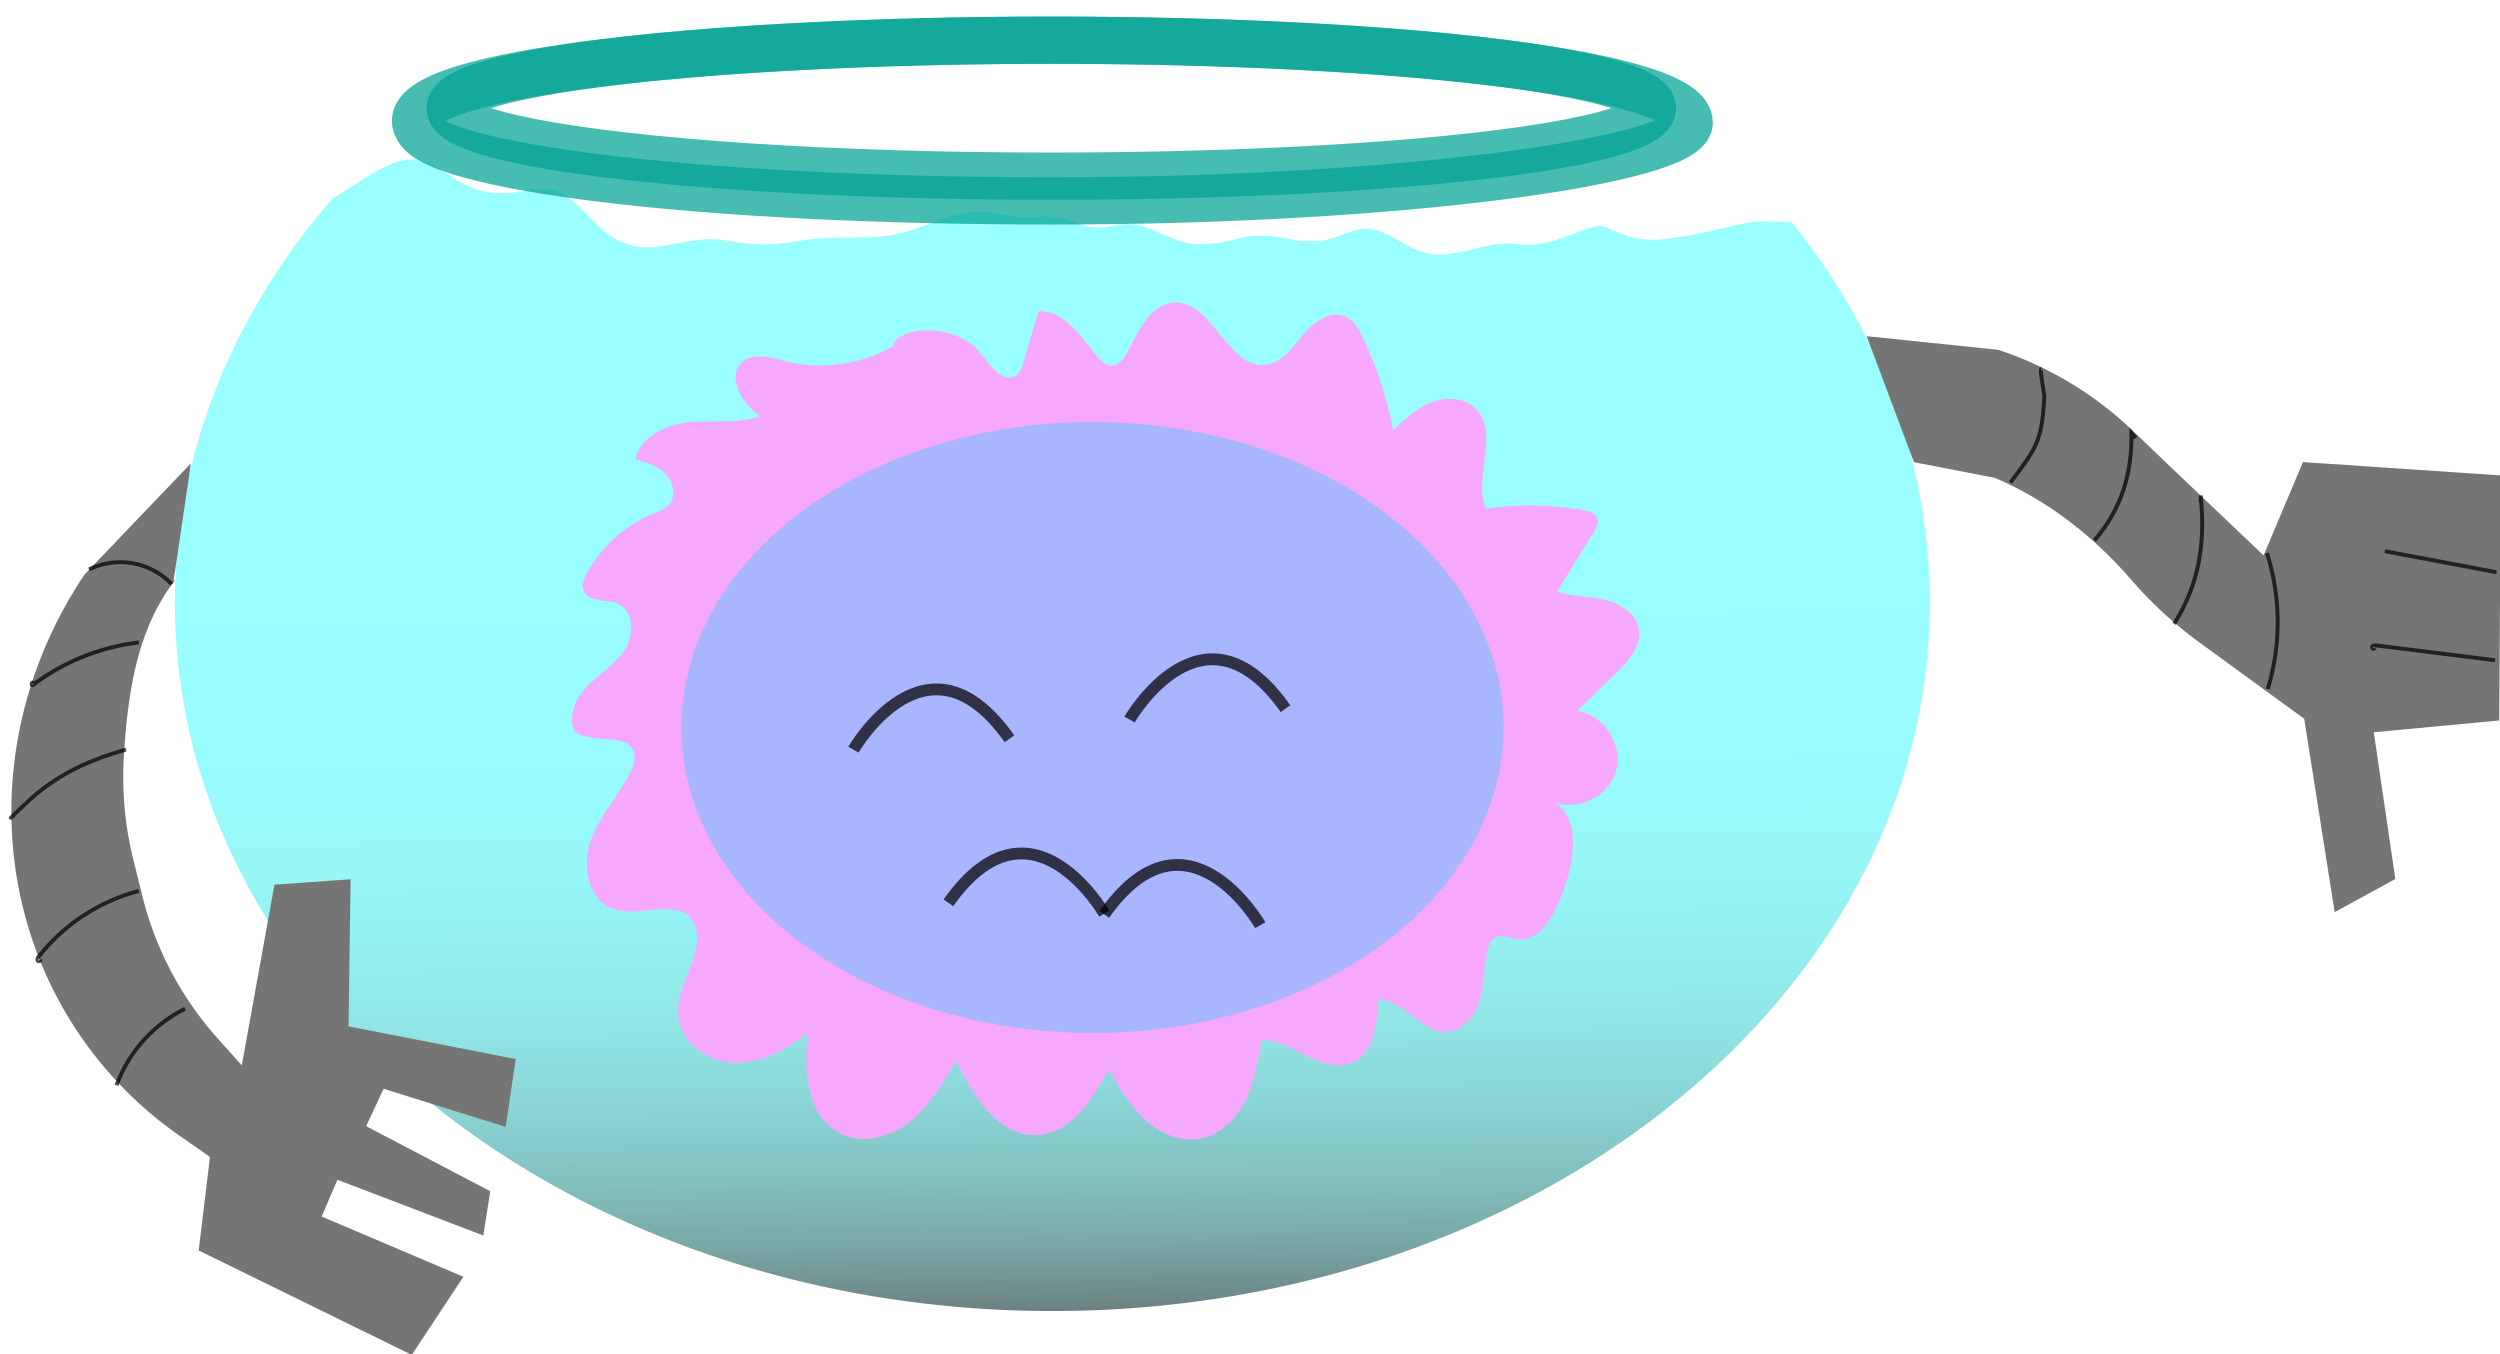 <svg xmlns="http://www.w3.org/2000/svg" xmlns:xlink="http://www.w3.org/1999/xlink" viewBox="0 0 635 344"><defs><style>.cls-1,.cls-2,.cls-6,.cls-7{opacity:0.72;}.cls-1{fill:url(#linear-gradient);}.cls-2,.cls-6,.cls-7{fill:none;stroke-miterlimit:10;}.cls-2{stroke:#00a292;stroke-width:12px;}.cls-3{fill:#757575;}.cls-4{fill:#f6a8ff;}.cls-5{fill:#a8b5ff;}.cls-6,.cls-7{stroke:#000;}.cls-6{stroke-width:3px;}</style><linearGradient id="linear-gradient" x1="266.77" y1="88.71" x2="268.88" y2="347.02" gradientUnits="userSpaceOnUse"><stop offset="0" stop-color="#73ffff"/><stop offset="0.35" stop-color="#72fdfd"/><stop offset="0.49" stop-color="#70f6f6"/><stop offset="0.59" stop-color="#6beaea"/><stop offset="0.68" stop-color="#65d8d8"/><stop offset="0.75" stop-color="#5cc2c2"/><stop offset="0.82" stop-color="#52a6a6"/><stop offset="0.88" stop-color="#468585"/><stop offset="0.93" stop-color="#375e5e"/><stop offset="0.98" stop-color="#283434"/><stop offset="1" stop-color="#212121"/></linearGradient></defs><g id="UI"><path class="cls-1" d="M455,56.38c-4.12.15-8-.47-12.14.41-7,1.51-14.53,3.55-21.7,4.06a21.93,21.93,0,0,1-9.35-1.46c-4-1.45-4.47-2.63-7.83-1.53-7.09,2.32-11.31,5-19.11,4.1-7.58-.82-14.15,3.67-21.75,2.52-5.72-.86-11-6.67-16.4-6.38-3.58.2-7,2.4-10.56,2.95a26,26,0,0,1-8.88-.38c-4.63-.83-7.87-1.25-12.48-.12A37,37,0,0,1,303.44,62c-6.14-.42-11.39-5.28-17.32-5.08-2.7.1-5.1,1-7.86.86-3.42-.22-6.16-2-9.48-2.58-3.61-.6-7.22.31-10.86-.12s-7.1-1.68-10.81-1.31c-7.33.75-14,5-21.36,6.07-7.57,1.06-15.23,0-22.76,1.34a46.14,46.14,0,0,1-18,0c-7-1.29-12,.79-18.75,1.58-5.72.67-10.62-1.77-14.68-5.74-5.73-5.6-8.51-10.3-17.39-8.69-5.49,1-10.26,1.29-15.45-1.13-6-2.78-10.28-8.33-17.44-6.19-6,1.79-11.1,6.27-16.68,9.24-25.32,29.16-40.18,64.66-40.18,103C44.47,252.49,144.23,333,267.3,333s222.84-80.48,222.84-179.75C490.14,117.11,477.38,84.09,455,56.38Z"/><ellipse class="cls-2" cx="267.03" cy="27.48" rx="152.71" ry="17.27"/><path class="cls-2" d="M107,33.76C93.26,19.17,178.38,10.21,267,10.21s162.06,8.55,162.06,20.93c0,9.54-73,19.89-161.62,19.89S115.51,42.85,107,33.76Z"/><path class="cls-3" d="M48.5,117.68l-27,28.21C4.26,171.54-1.33,202.72,6.1,231.59h0a99.34,99.34,0,0,0,39.31,56.74l7.92,5.55-2.86,23.74,54.12,26.53L117.7,324.3l-36-15.3,4-9.34,37.07,14.16,1.75-11.25L93,286.05l4.44-9.5,31,9.68L131,269l-42.48-8.31.54-37.36-19.35,1.38-8.29,45.89-6.12-6.83a84.64,84.64,0,0,1-19.14-36.2l-2.31-9.3a87.3,87.3,0,0,1-2.39-26.21h0c1-16.23,3.41-32.34,12.94-44.59l-.29-.05Z"/><path class="cls-3" d="M474.14,85.39l33.43,3.47a90.24,90.24,0,0,1,34.91,21.28l8,7.65,24.47,23.29,10-23.71,50.23,3.39L634.82,183l-31.88,3,5.48,37.26L593,231.68l-7.73-49.11L558.4,163a103.82,103.82,0,0,1-17.17-15.86h0c-10.05-11.57-21.79-20.33-34.5-25.75l-20.59-4"/><path class="cls-4" d="M226.72,88a37,37,0,0,1-27.36,3.72c-3.65-.93-8-2.29-10.81.24-4.13,3.69-.06,10.58,4.5,13.73-5.6,2.08-11.8,1.07-17.74,1.56s-12.62,3.48-13.85,9.4c2.69.79,5.49,1.65,7.49,3.63s2.87,5.45,1.12,7.67c-1,1.31-2.68,1.9-4.2,2.53a34.73,34.73,0,0,0-16.66,14.81c-.83,1.47-1.57,3.25-.91,4.8,1.28,3,5.71,2,8.64,3.26,4,1.77,4.21,7.74,1.9,11.47s-6.23,6.07-9.33,9.16-5.45,7.87-3.53,11.81c4.53,3.46,13.68,0,15.08,5.58.42,1.64-.25,3.35-1,4.86-3,6-7.75,11-10,17.35s-.67,14.92,5.53,17.23c6.79,2.52,16.69-3,20.47,3.25a8.07,8.07,0,0,1,1,4.25c-.06,6.88-5.49,13-4.77,19.87s7.73,11.63,14.49,11.74,13.07-3.39,18.41-7.59c-1.16,9.44-.28,21.07,8,25.47,5.7,3,13,1.13,18-2.89s8.4-9.82,11.62-15.46c4.35,9,10.95,19.47,20.84,18.85,8.47-.53,13.93-9.05,18-16.61,2.6,4.52,5.25,9.11,9.07,12.63s9,5.84,14.11,4.91,9.24-5.08,11.57-9.8,3.16-10.05,4-15.27c8.19.19,15.81,9.16,23.25,5.66,5.36-2.52,6.24-9.73,6.37-15.72,6.57-.4,11,8.45,17.59,8,4.11-.26,7.12-4.2,8.27-8.2s1-8.28,1.94-12.35c.31-1.36.85-2.84,2.09-3.45,1.57-.77,3.38.19,5.09.46,5.82.93,9.68-5.79,11.75-11.38,3-7.95,5.09-18.74-1.91-23.39,6.25,2.4,14.1-1.77,15.72-8.34s-3.41-14-10-14.84l10.06-9.79c3-2.92,6.24-6.52,5.69-10.7s-4.68-6.82-8.67-7.77-8.24-.76-12.14-2.06l9.34-15.24a4.31,4.31,0,0,0,.92-3.18c-.4-1.48-2.15-2-3.64-2.3a77.27,77.27,0,0,0-24.75-.34c-3.2-8.16,3.61-19.26-2.55-25.43-2.86-2.86-7.54-3.07-11.28-1.59s-6.76,4.33-9.69,7.11A98,98,0,0,0,346.27,86c-1.06-2.27-2.38-4.66-4.66-5.64-3.79-1.65-7.93,1.43-10.58,4.64s-5.35,7.09-9.44,7.64c-9.64,1.32-13.45-16.06-23.17-15.75-5.87.19-9.15,6.69-11.75,12-1,2.07-2.75,4.44-5,3.94a4.85,4.85,0,0,1-2.4-1.69c-4.59-5.07-8.75-12.51-15.52-12.06L260,91.94a6.33,6.33,0,0,1-1.78,3.34c-3.1,2.4-6.58-2.19-9-5.31C242.88,81.67,228.11,82.72,226.72,88Z"/><ellipse class="cls-5" cx="277.5" cy="184.78" rx="104.41" ry="77.6"/><path class="cls-6" d="M216.78,190.41s18.66-32.5,39.62-2.76"/><path class="cls-6" d="M286.9,182.76s18.66-32.5,39.62-2.76"/><path class="cls-6" d="M280.5,232.08s-18.65-32.5-39.61-2.76"/><path class="cls-6" d="M320.11,235s-18.65-32.5-39.61-2.76"/><path class="cls-7" d="M510.63,122.58c6.75-8.92,8-10.54,8.64-21.87,0-.5-1.24-7-.77-7"/><path class="cls-7" d="M29.6,275.66A35.28,35.28,0,0,1,47,256.23"/><path class="cls-7" d="M35.27,226.3A47.83,47.83,0,0,0,9.86,242.94a1.06,1.06,0,0,0-.32,1c.14.34.81.18.65-.15"/><path class="cls-7" d="M32,190.39c-8.15,2.3-15.1,5.24-21.83,10.54-1.69,1.32-3.15,2.72-4.73,4.21-.54.51-4.35,4-1.85,1.91"/><path class="cls-7" d="M35.27,163.18A55.82,55.82,0,0,0,8.33,174c-.41.31-.31-.91.05-.53"/><path class="cls-7" d="M43.62,148.37a18.07,18.07,0,0,0-21-3.73"/><path class="cls-7" d="M532,137.26c6.78-7.92,9.53-16.7,9.39-27.3l1.13,1.27"/><path class="cls-7" d="M552.25,158.44c6.4-10.32,7.92-20.35,6.74-32.57l0,1.75"/><path class="cls-7" d="M576,175a58,58,0,0,0-.2-34.53"/><path class="cls-7" d="M633.75,167.71l-30.14-3.77c-.39-.05-.88-.06-1.08.3s.5.8.56.39"/><path class="cls-7" d="M634.1,145.35,605.74,140"/></g></svg>